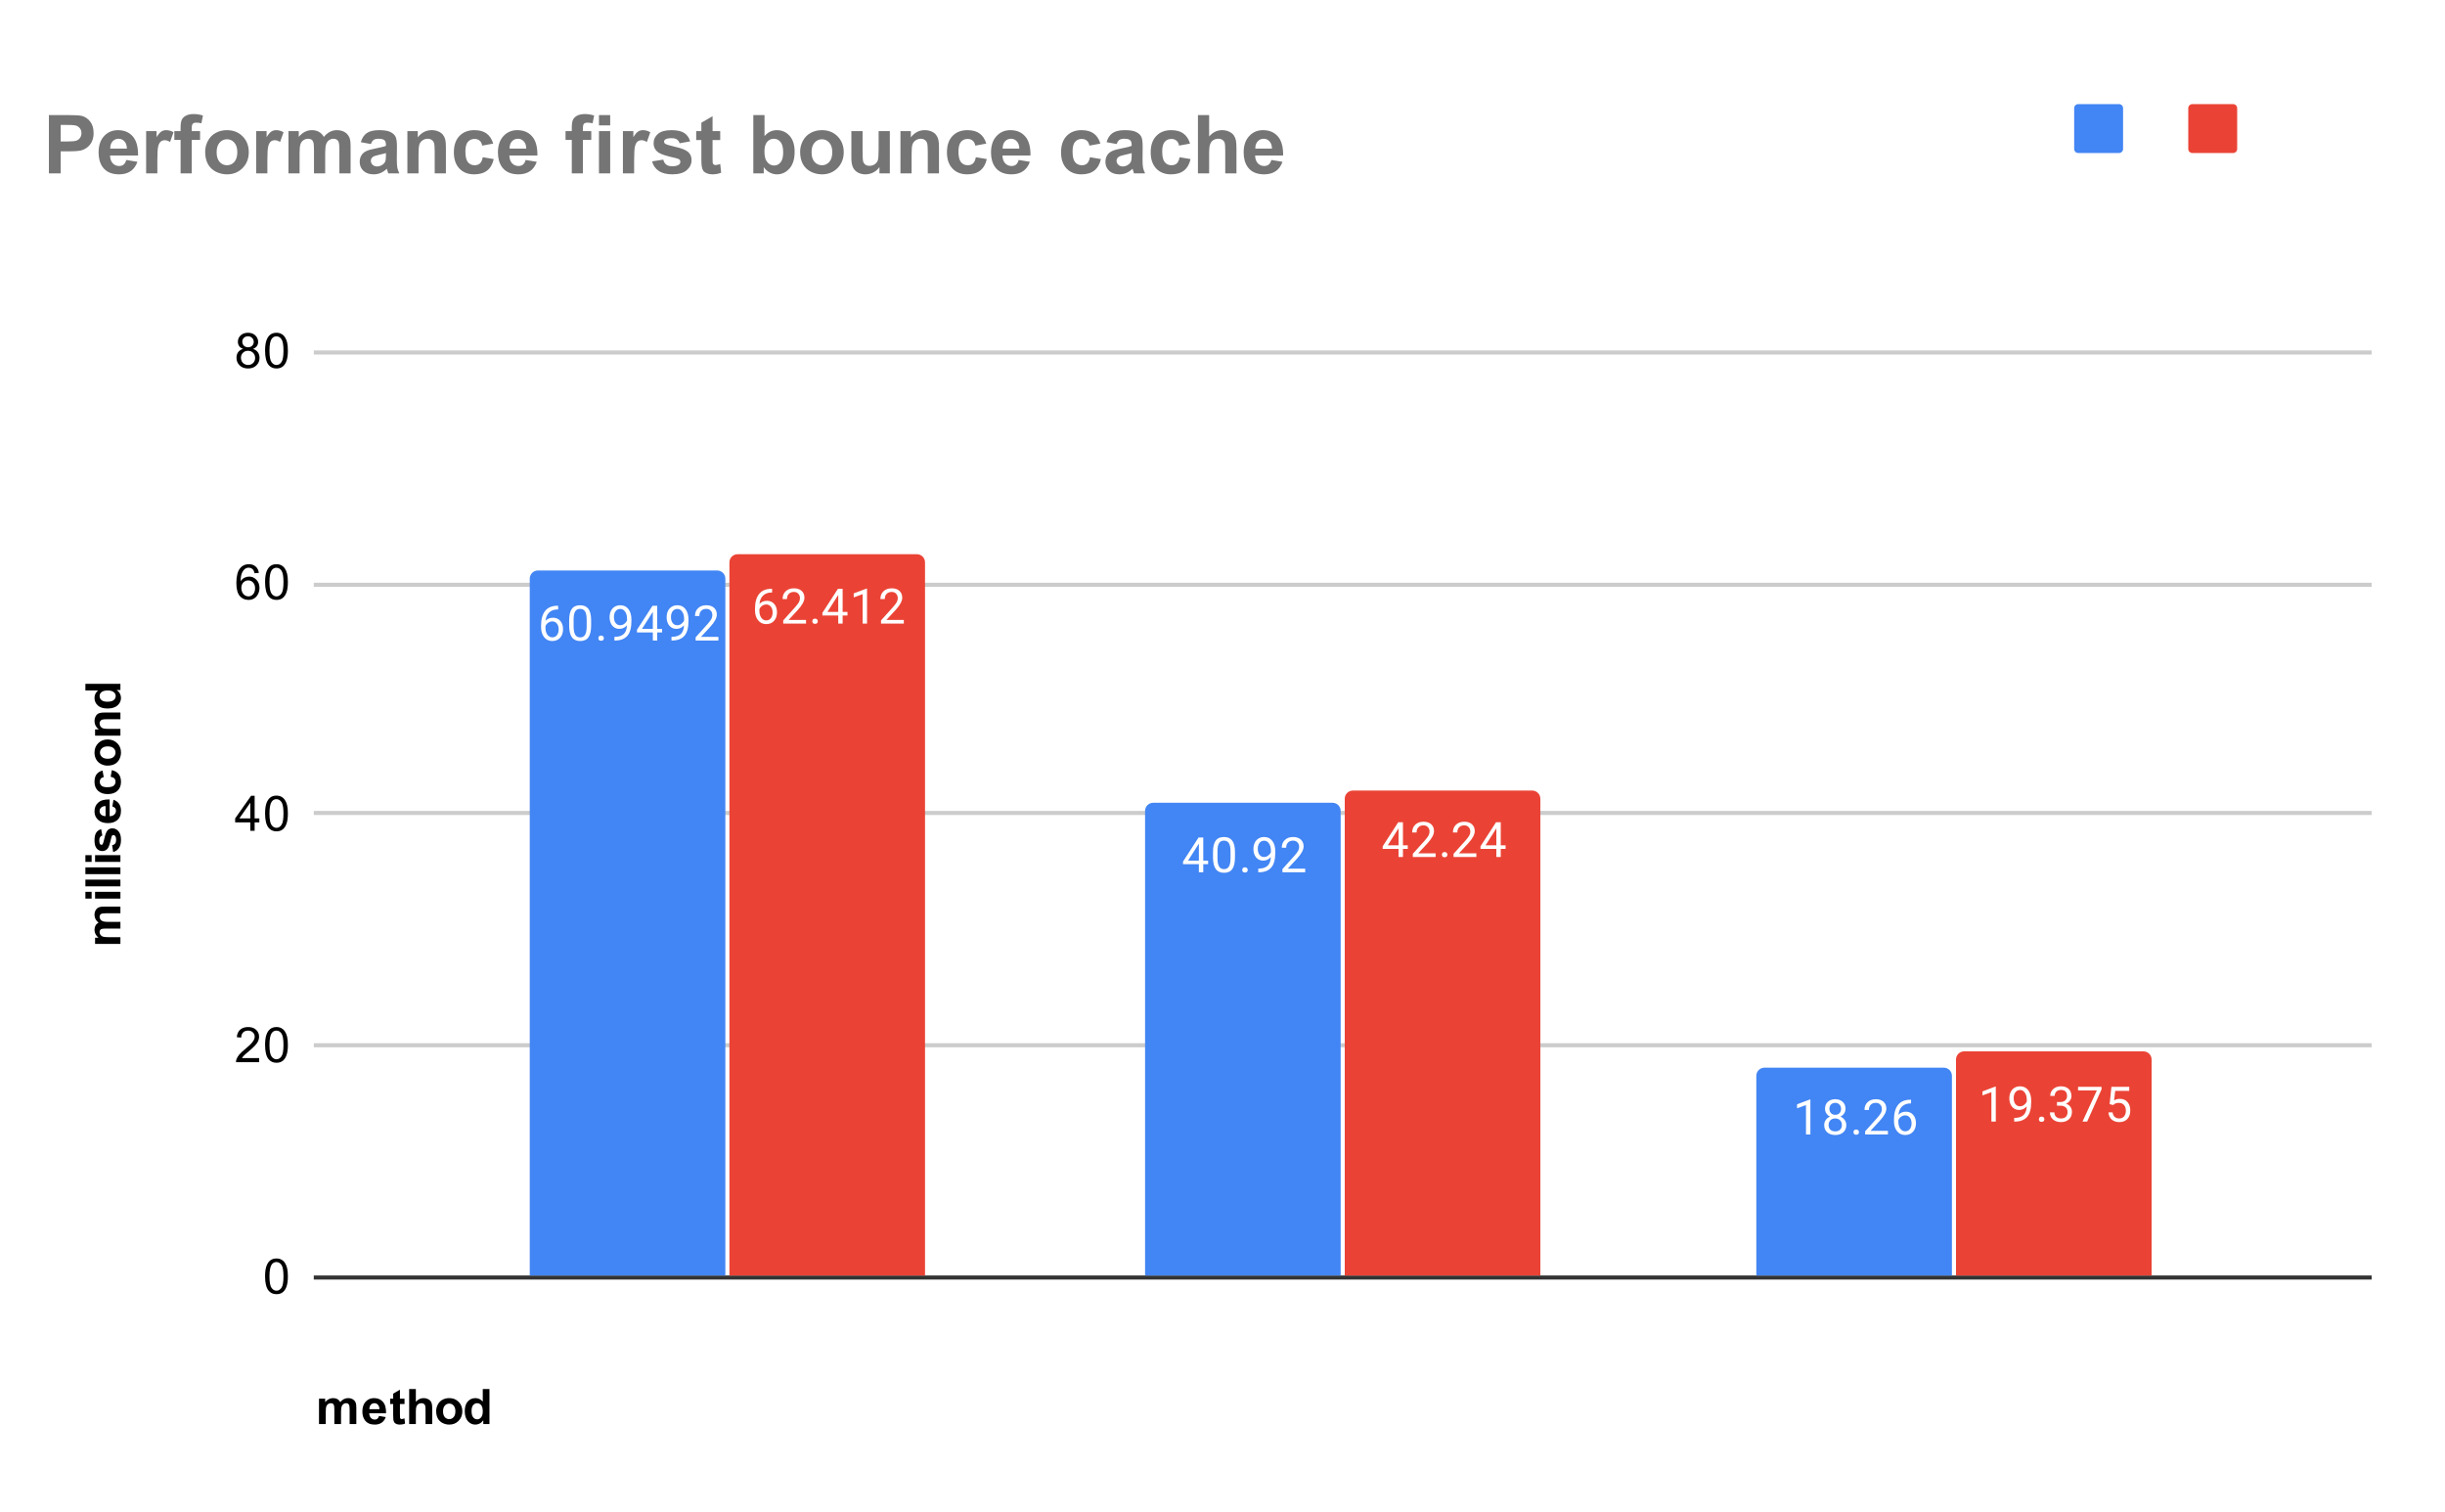 <svg version="1.1" viewBox="0.0 0.0 600.0 371.0" fill="none" stroke="none" stroke-linecap="square" stroke-miterlimit="10" width="600" height="371" xmlns:xlink="http://www.w3.org/1999/xlink" xmlns="http://www.w3.org/2000/svg"><path fill="#ffffff" d="M0 0L600.0 0L600.0 371.0L0 371.0L0 0Z" fill-rule="nonzero"/><path stroke="#333333" stroke-width="1.0" stroke-linecap="butt" d="M77.5 313.5L581.5 313.5" fill-rule="nonzero"/><path stroke="#cccccc" stroke-width="1.0" stroke-linecap="butt" d="M77.5 256.5L581.5 256.5" fill-rule="nonzero"/><path stroke="#cccccc" stroke-width="1.0" stroke-linecap="butt" d="M77.5 199.5L581.5 199.5" fill-rule="nonzero"/><path stroke="#cccccc" stroke-width="1.0" stroke-linecap="butt" d="M77.5 143.5L581.5 143.5" fill-rule="nonzero"/><path stroke="#cccccc" stroke-width="1.0" stroke-linecap="butt" d="M77.5 86.5L581.5 86.5" fill-rule="nonzero"/><clipPath id="id_0"><path d="M77.55 86.283L581.45 86.283L581.45 313.45L77.55 313.45L77.55 86.283Z" clip-rule="nonzero"/></clipPath><path stroke="#000000" stroke-width="2.0" stroke-linecap="butt" stroke-opacity="0.0" clip-path="url(#id_0)" d="M178.0 313.0L130.0 313.0L130.0 142.0C130.0 140.895 130.895 140.0 132.0 140.0L176.0 140.0C177.105 140.0 178.0 140.895 178.0 142.0Z" fill-rule="nonzero"/><path fill="#4285f4" clip-path="url(#id_0)" d="M178.0 313.0L130.0 313.0L130.0 142.0C130.0 140.895 130.895 140.0 132.0 140.0L176.0 140.0C177.105 140.0 178.0 140.895 178.0 142.0Z" fill-rule="nonzero"/><path stroke="#000000" stroke-width="2.0" stroke-linecap="butt" stroke-opacity="0.0" clip-path="url(#id_0)" d="M329.0 313.0L281.0 313.0L281.0 199.0C281.0 197.895 281.895 197.0 283.0 197.0L327.0 197.0C328.105 197.0 329.0 197.895 329.0 199.0Z" fill-rule="nonzero"/><path fill="#4285f4" clip-path="url(#id_0)" d="M329.0 313.0L281.0 313.0L281.0 199.0C281.0 197.895 281.895 197.0 283.0 197.0L327.0 197.0C328.105 197.0 329.0 197.895 329.0 199.0Z" fill-rule="nonzero"/><path stroke="#000000" stroke-width="2.0" stroke-linecap="butt" stroke-opacity="0.0" clip-path="url(#id_0)" d="M479.0 313.0L431.0 313.0L431.0 264.0C431.0 262.895 431.895 262.0 433.0 262.0L477.0 262.0C478.105 262.0 479.0 262.895 479.0 264.0Z" fill-rule="nonzero"/><path fill="#4285f4" clip-path="url(#id_0)" d="M479.0 313.0L431.0 313.0L431.0 264.0C431.0 262.895 431.895 262.0 433.0 262.0L477.0 262.0C478.105 262.0 479.0 262.895 479.0 264.0Z" fill-rule="nonzero"/><path stroke="#000000" stroke-width="2.0" stroke-linecap="butt" stroke-opacity="0.0" clip-path="url(#id_0)" d="M227.0 313.0L179.0 313.0L179.0 138.0C179.0 136.895 179.895 136.0 181.0 136.0L225.0 136.0C226.105 136.0 227.0 136.895 227.0 138.0Z" fill-rule="nonzero"/><path fill="#ea4335" clip-path="url(#id_0)" d="M227.0 313.0L179.0 313.0L179.0 138.0C179.0 136.895 179.895 136.0 181.0 136.0L225.0 136.0C226.105 136.0 227.0 136.895 227.0 138.0Z" fill-rule="nonzero"/><path stroke="#000000" stroke-width="2.0" stroke-linecap="butt" stroke-opacity="0.0" clip-path="url(#id_0)" d="M378.0 313.0L330.0 313.0L330.0 196.0C330.0 194.895 330.895 194.0 332.0 194.0L376.0 194.0C377.105 194.0 378.0 194.895 378.0 196.0Z" fill-rule="nonzero"/><path fill="#ea4335" clip-path="url(#id_0)" d="M378.0 313.0L330.0 313.0L330.0 196.0C330.0 194.895 330.895 194.0 332.0 194.0L376.0 194.0C377.105 194.0 378.0 194.895 378.0 196.0Z" fill-rule="nonzero"/><path stroke="#000000" stroke-width="2.0" stroke-linecap="butt" stroke-opacity="0.0" clip-path="url(#id_0)" d="M528.0 313.0L480.0 313.0L480.0 260.0C480.0 258.895 480.895 258.0 482.0 258.0L526.0 258.0C527.105 258.0 528.0 258.895 528.0 260.0Z" fill-rule="nonzero"/><path fill="#ea4335" clip-path="url(#id_0)" d="M528.0 313.0L480.0 313.0L480.0 260.0C480.0 258.895 480.895 258.0 482.0 258.0L526.0 258.0C527.105 258.0 528.0 258.895 528.0 260.0Z" fill-rule="nonzero"/><path stroke="#4285f4" stroke-width="3.0" stroke-linejoin="round" stroke-linecap="round" d="M136.969 148.648L136.969 149.555L136.766 149.555Q135.5 149.586 134.75 150.32Q134.0 151.039 133.875 152.352Q134.562 151.586 135.719 151.586Q136.828 151.586 137.5 152.367Q138.172 153.148 138.172 154.398Q138.172 155.711 137.453 156.508Q136.734 157.305 135.516 157.305Q134.297 157.305 133.531 156.367Q132.781 155.414 132.781 153.93L132.781 153.523Q132.781 151.164 133.781 149.914Q134.781 148.664 136.766 148.648L136.969 148.648ZM135.547 152.492Q134.984 152.492 134.516 152.82Q134.047 153.148 133.859 153.664L133.859 154.055Q133.859 155.117 134.328 155.758Q134.812 156.398 135.516 156.398Q136.25 156.398 136.672 155.867Q137.094 155.32 137.094 154.445Q137.094 153.57 136.672 153.039Q136.25 152.492 135.547 152.492ZM145.062 153.539Q145.062 155.445 144.406 156.383Q143.766 157.305 142.375 157.305Q141.016 157.305 140.359 156.398Q139.703 155.492 139.672 153.68L139.672 152.242Q139.672 150.352 140.312 149.445Q140.969 148.523 142.359 148.523Q143.734 148.523 144.391 149.414Q145.047 150.289 145.062 152.133L145.062 153.539ZM143.969 152.055Q143.969 150.68 143.578 150.055Q143.203 149.414 142.359 149.414Q141.531 149.414 141.141 150.055Q140.766 150.68 140.766 151.977L140.766 153.711Q140.766 155.086 141.156 155.758Q141.562 156.414 142.375 156.414Q143.172 156.414 143.562 155.789Q143.953 155.164 143.969 153.836L143.969 152.055ZM146.844 156.617Q146.844 156.336 147.0 156.148Q147.172 155.961 147.5 155.961Q147.844 155.961 148.016 156.148Q148.188 156.336 148.188 156.617Q148.188 156.883 148.016 157.07Q147.844 157.242 147.5 157.242Q147.172 157.242 147.0 157.07Q146.844 156.883 146.844 156.617ZM153.859 153.43Q153.531 153.836 153.047 154.086Q152.578 154.32 152.016 154.32Q151.281 154.32 150.734 153.961Q150.188 153.602 149.891 152.945Q149.594 152.273 149.594 151.477Q149.594 150.633 149.906 149.945Q150.234 149.258 150.828 148.898Q151.438 148.523 152.234 148.523Q153.5 148.523 154.219 149.477Q154.953 150.43 154.953 152.055L154.953 152.367Q154.953 154.867 153.969 156.008Q152.984 157.148 151.0 157.18L150.781 157.18L150.781 156.273L151.016 156.273Q152.359 156.242 153.078 155.57Q153.797 154.898 153.859 153.43ZM152.188 153.43Q152.734 153.43 153.188 153.102Q153.656 152.758 153.875 152.273L153.875 151.836Q153.875 150.773 153.406 150.102Q152.938 149.43 152.234 149.43Q151.516 149.43 151.078 149.977Q150.656 150.523 150.656 151.43Q150.656 152.305 151.062 152.867Q151.484 153.43 152.188 153.43ZM161.281 154.32L162.469 154.32L162.469 155.195L161.281 155.195L161.281 157.18L160.203 157.18L160.203 155.195L156.312 155.195L156.312 154.555L160.125 148.648L161.281 148.648L161.281 154.32ZM157.547 154.32L160.203 154.32L160.203 150.133L160.062 150.367L157.547 154.32ZM167.859 153.43Q167.531 153.836 167.047 154.086Q166.578 154.32 166.016 154.32Q165.281 154.32 164.734 153.961Q164.188 153.602 163.891 152.945Q163.594 152.273 163.594 151.477Q163.594 150.633 163.906 149.945Q164.234 149.258 164.828 148.898Q165.438 148.523 166.234 148.523Q167.5 148.523 168.219 149.477Q168.953 150.43 168.953 152.055L168.953 152.367Q168.953 154.867 167.969 156.008Q166.984 157.148 165.0 157.18L164.781 157.18L164.781 156.273L165.016 156.273Q166.359 156.242 167.078 155.57Q167.797 154.898 167.859 153.43ZM166.188 153.43Q166.734 153.43 167.188 153.102Q167.656 152.758 167.875 152.273L167.875 151.836Q167.875 150.773 167.406 150.102Q166.938 149.43 166.234 149.43Q165.516 149.43 165.078 149.977Q164.656 150.523 164.656 151.43Q164.656 152.305 165.062 152.867Q165.484 153.43 166.188 153.43ZM176.297 157.18L170.703 157.18L170.703 156.398L173.656 153.117Q174.312 152.367 174.562 151.914Q174.812 151.445 174.812 150.945Q174.812 150.273 174.406 149.852Q174.016 149.414 173.328 149.414Q172.531 149.414 172.078 149.883Q171.625 150.336 171.625 151.164L170.547 151.164Q170.547 149.977 171.297 149.258Q172.062 148.523 173.328 148.523Q174.531 148.523 175.219 149.148Q175.906 149.773 175.906 150.82Q175.906 152.07 174.297 153.82L172.016 156.289L176.297 156.289L176.297 157.18Z" fill-rule="nonzero"/><path fill="#ffffff" d="M136.969 148.648L136.969 149.555L136.766 149.555Q135.5 149.586 134.75 150.32Q134.0 151.039 133.875 152.352Q134.562 151.586 135.719 151.586Q136.828 151.586 137.5 152.367Q138.172 153.148 138.172 154.398Q138.172 155.711 137.453 156.508Q136.734 157.305 135.516 157.305Q134.297 157.305 133.531 156.367Q132.781 155.414 132.781 153.93L132.781 153.523Q132.781 151.164 133.781 149.914Q134.781 148.664 136.766 148.648L136.969 148.648ZM135.547 152.492Q134.984 152.492 134.516 152.82Q134.047 153.148 133.859 153.664L133.859 154.055Q133.859 155.117 134.328 155.758Q134.812 156.398 135.516 156.398Q136.25 156.398 136.672 155.867Q137.094 155.32 137.094 154.445Q137.094 153.57 136.672 153.039Q136.25 152.492 135.547 152.492ZM145.062 153.539Q145.062 155.445 144.406 156.383Q143.766 157.305 142.375 157.305Q141.016 157.305 140.359 156.398Q139.703 155.492 139.672 153.68L139.672 152.242Q139.672 150.352 140.312 149.445Q140.969 148.523 142.359 148.523Q143.734 148.523 144.391 149.414Q145.047 150.289 145.062 152.133L145.062 153.539ZM143.969 152.055Q143.969 150.68 143.578 150.055Q143.203 149.414 142.359 149.414Q141.531 149.414 141.141 150.055Q140.766 150.68 140.766 151.977L140.766 153.711Q140.766 155.086 141.156 155.758Q141.562 156.414 142.375 156.414Q143.172 156.414 143.562 155.789Q143.953 155.164 143.969 153.836L143.969 152.055ZM146.844 156.617Q146.844 156.336 147.0 156.148Q147.172 155.961 147.5 155.961Q147.844 155.961 148.016 156.148Q148.188 156.336 148.188 156.617Q148.188 156.883 148.016 157.07Q147.844 157.242 147.5 157.242Q147.172 157.242 147.0 157.07Q146.844 156.883 146.844 156.617ZM153.859 153.43Q153.531 153.836 153.047 154.086Q152.578 154.32 152.016 154.32Q151.281 154.32 150.734 153.961Q150.188 153.602 149.891 152.945Q149.594 152.273 149.594 151.477Q149.594 150.633 149.906 149.945Q150.234 149.258 150.828 148.898Q151.438 148.523 152.234 148.523Q153.5 148.523 154.219 149.477Q154.953 150.43 154.953 152.055L154.953 152.367Q154.953 154.867 153.969 156.008Q152.984 157.148 151.0 157.18L150.781 157.18L150.781 156.273L151.016 156.273Q152.359 156.242 153.078 155.57Q153.797 154.898 153.859 153.43ZM152.188 153.43Q152.734 153.43 153.188 153.102Q153.656 152.758 153.875 152.273L153.875 151.836Q153.875 150.773 153.406 150.102Q152.938 149.43 152.234 149.43Q151.516 149.43 151.078 149.977Q150.656 150.523 150.656 151.43Q150.656 152.305 151.062 152.867Q151.484 153.43 152.188 153.43ZM161.281 154.32L162.469 154.32L162.469 155.195L161.281 155.195L161.281 157.18L160.203 157.18L160.203 155.195L156.312 155.195L156.312 154.555L160.125 148.648L161.281 148.648L161.281 154.32ZM157.547 154.32L160.203 154.32L160.203 150.133L160.062 150.367L157.547 154.32ZM167.859 153.43Q167.531 153.836 167.047 154.086Q166.578 154.32 166.016 154.32Q165.281 154.32 164.734 153.961Q164.188 153.602 163.891 152.945Q163.594 152.273 163.594 151.477Q163.594 150.633 163.906 149.945Q164.234 149.258 164.828 148.898Q165.438 148.523 166.234 148.523Q167.5 148.523 168.219 149.477Q168.953 150.43 168.953 152.055L168.953 152.367Q168.953 154.867 167.969 156.008Q166.984 157.148 165.0 157.18L164.781 157.18L164.781 156.273L165.016 156.273Q166.359 156.242 167.078 155.57Q167.797 154.898 167.859 153.43ZM166.188 153.43Q166.734 153.43 167.188 153.102Q167.656 152.758 167.875 152.273L167.875 151.836Q167.875 150.773 167.406 150.102Q166.938 149.43 166.234 149.43Q165.516 149.43 165.078 149.977Q164.656 150.523 164.656 151.43Q164.656 152.305 165.062 152.867Q165.484 153.43 166.188 153.43ZM176.297 157.18L170.703 157.18L170.703 156.398L173.656 153.117Q174.312 152.367 174.562 151.914Q174.812 151.445 174.812 150.945Q174.812 150.273 174.406 149.852Q174.016 149.414 173.328 149.414Q172.531 149.414 172.078 149.883Q171.625 150.336 171.625 151.164L170.547 151.164Q170.547 149.977 171.297 149.258Q172.062 148.523 173.328 148.523Q174.531 148.523 175.219 149.148Q175.906 149.773 175.906 150.82Q175.906 152.07 174.297 153.82L172.016 156.289L176.297 156.289L176.297 157.18Z" fill-rule="nonzero"/><path stroke="#4285f4" stroke-width="3.0" stroke-linejoin="round" stroke-linecap="round" d="M295.281 211.195L296.469 211.195L296.469 212.07L295.281 212.07L295.281 214.054L294.203 214.054L294.203 212.07L290.312 212.07L290.312 211.429L294.125 205.523L295.281 205.523L295.281 211.195ZM291.547 211.195L294.203 211.195L294.203 207.007L294.062 207.242L291.547 211.195ZM303.062 210.414Q303.062 212.32 302.406 213.257Q301.766 214.179 300.375 214.179Q299.016 214.179 298.359 213.273Q297.703 212.367 297.672 210.554L297.672 209.117Q297.672 207.226 298.312 206.32Q298.969 205.398 300.359 205.398Q301.734 205.398 302.391 206.289Q303.047 207.164 303.062 209.007L303.062 210.414ZM301.969 208.929Q301.969 207.554 301.578 206.929Q301.203 206.289 300.359 206.289Q299.531 206.289 299.141 206.929Q298.766 207.554 298.766 208.851L298.766 210.585Q298.766 211.96 299.156 212.632Q299.562 213.289 300.375 213.289Q301.172 213.289 301.562 212.664Q301.953 212.039 301.969 210.71L301.969 208.929ZM304.844 213.492Q304.844 213.21 305.0 213.023Q305.172 212.835 305.5 212.835Q305.844 212.835 306.016 213.023Q306.188 213.21 306.188 213.492Q306.188 213.757 306.016 213.945Q305.844 214.117 305.5 214.117Q305.172 214.117 305.0 213.945Q304.844 213.757 304.844 213.492ZM311.859 210.304Q311.531 210.71 311.047 210.96Q310.578 211.195 310.016 211.195Q309.281 211.195 308.734 210.835Q308.188 210.476 307.891 209.82Q307.594 209.148 307.594 208.351Q307.594 207.507 307.906 206.82Q308.234 206.132 308.828 205.773Q309.438 205.398 310.234 205.398Q311.5 205.398 312.219 206.351Q312.953 207.304 312.953 208.929L312.953 209.242Q312.953 211.742 311.969 212.882Q310.984 214.023 309.0 214.054L308.781 214.054L308.781 213.148L309.016 213.148Q310.359 213.117 311.078 212.445Q311.797 211.773 311.859 210.304ZM310.188 210.304Q310.734 210.304 311.188 209.976Q311.656 209.632 311.875 209.148L311.875 208.71Q311.875 207.648 311.406 206.976Q310.938 206.304 310.234 206.304Q309.516 206.304 309.078 206.851Q308.656 207.398 308.656 208.304Q308.656 209.179 309.062 209.742Q309.484 210.304 310.188 210.304ZM320.297 214.054L314.703 214.054L314.703 213.273L317.656 209.992Q318.312 209.242 318.562 208.789Q318.812 208.32 318.812 207.82Q318.812 207.148 318.406 206.726Q318.016 206.289 317.328 206.289Q316.531 206.289 316.078 206.757Q315.625 207.21 315.625 208.039L314.547 208.039Q314.547 206.851 315.297 206.132Q316.062 205.398 317.328 205.398Q318.531 205.398 319.219 206.023Q319.906 206.648 319.906 207.695Q319.906 208.945 318.297 210.695L316.016 213.164L320.297 213.164L320.297 214.054Z" fill-rule="nonzero"/><path fill="#ffffff" d="M295.281 211.195L296.469 211.195L296.469 212.07L295.281 212.07L295.281 214.054L294.203 214.054L294.203 212.07L290.312 212.07L290.312 211.429L294.125 205.523L295.281 205.523L295.281 211.195ZM291.547 211.195L294.203 211.195L294.203 207.007L294.062 207.242L291.547 211.195ZM303.062 210.414Q303.062 212.32 302.406 213.257Q301.766 214.179 300.375 214.179Q299.016 214.179 298.359 213.273Q297.703 212.367 297.672 210.554L297.672 209.117Q297.672 207.226 298.312 206.32Q298.969 205.398 300.359 205.398Q301.734 205.398 302.391 206.289Q303.047 207.164 303.062 209.007L303.062 210.414ZM301.969 208.929Q301.969 207.554 301.578 206.929Q301.203 206.289 300.359 206.289Q299.531 206.289 299.141 206.929Q298.766 207.554 298.766 208.851L298.766 210.585Q298.766 211.96 299.156 212.632Q299.562 213.289 300.375 213.289Q301.172 213.289 301.562 212.664Q301.953 212.039 301.969 210.71L301.969 208.929ZM304.844 213.492Q304.844 213.21 305.0 213.023Q305.172 212.835 305.5 212.835Q305.844 212.835 306.016 213.023Q306.188 213.21 306.188 213.492Q306.188 213.757 306.016 213.945Q305.844 214.117 305.5 214.117Q305.172 214.117 305.0 213.945Q304.844 213.757 304.844 213.492ZM311.859 210.304Q311.531 210.71 311.047 210.96Q310.578 211.195 310.016 211.195Q309.281 211.195 308.734 210.835Q308.188 210.476 307.891 209.82Q307.594 209.148 307.594 208.351Q307.594 207.507 307.906 206.82Q308.234 206.132 308.828 205.773Q309.438 205.398 310.234 205.398Q311.5 205.398 312.219 206.351Q312.953 207.304 312.953 208.929L312.953 209.242Q312.953 211.742 311.969 212.882Q310.984 214.023 309.0 214.054L308.781 214.054L308.781 213.148L309.016 213.148Q310.359 213.117 311.078 212.445Q311.797 211.773 311.859 210.304ZM310.188 210.304Q310.734 210.304 311.188 209.976Q311.656 209.632 311.875 209.148L311.875 208.71Q311.875 207.648 311.406 206.976Q310.938 206.304 310.234 206.304Q309.516 206.304 309.078 206.851Q308.656 207.398 308.656 208.304Q308.656 209.179 309.062 209.742Q309.484 210.304 310.188 210.304ZM320.297 214.054L314.703 214.054L314.703 213.273L317.656 209.992Q318.312 209.242 318.562 208.789Q318.812 208.32 318.812 207.82Q318.812 207.148 318.406 206.726Q318.016 206.289 317.328 206.289Q316.531 206.289 316.078 206.757Q315.625 207.21 315.625 208.039L314.547 208.039Q314.547 206.851 315.297 206.132Q316.062 205.398 317.328 205.398Q318.531 205.398 319.219 206.023Q319.906 206.648 319.906 207.695Q319.906 208.945 318.297 210.695L316.016 213.164L320.297 213.164L320.297 214.054Z" fill-rule="nonzero"/><path stroke="#4285f4" stroke-width="3.0" stroke-linejoin="round" stroke-linecap="round" d="M444.266 278.399L443.188 278.399L443.188 271.18L441.0 271.977L441.0 270.993L444.109 269.821L444.266 269.821L444.266 278.399ZM452.891 272.087Q452.891 272.727 452.547 273.227Q452.203 273.727 451.641 274.009Q452.297 274.29 452.688 274.852Q453.078 275.399 453.078 276.102Q453.078 277.196 452.328 277.868Q451.594 278.524 450.375 278.524Q449.141 278.524 448.391 277.868Q447.656 277.196 447.656 276.102Q447.656 275.399 448.031 274.852Q448.406 274.29 449.078 274.009Q448.516 273.727 448.188 273.227Q447.859 272.727 447.859 272.087Q447.859 271.009 448.547 270.384Q449.234 269.743 450.375 269.743Q451.5 269.743 452.188 270.384Q452.891 271.009 452.891 272.087ZM452.0 276.071Q452.0 275.352 451.547 274.915Q451.094 274.462 450.359 274.462Q449.625 274.462 449.172 274.915Q448.734 275.352 448.734 276.087Q448.734 276.805 449.172 277.227Q449.609 277.634 450.375 277.634Q451.125 277.634 451.562 277.212Q452.0 276.79 452.0 276.071ZM450.375 270.634Q449.734 270.634 449.328 271.04Q448.938 271.43 448.938 272.118Q448.938 272.759 449.328 273.165Q449.719 273.571 450.359 273.571Q451.016 273.571 451.406 273.165Q451.797 272.759 451.797 272.118Q451.797 271.462 451.391 271.055Q450.984 270.634 450.375 270.634ZM454.844 277.837Q454.844 277.555 455.0 277.368Q455.172 277.18 455.5 277.18Q455.844 277.18 456.016 277.368Q456.188 277.555 456.188 277.837Q456.188 278.102 456.016 278.29Q455.844 278.462 455.5 278.462Q455.172 278.462 455.0 278.29Q454.844 278.102 454.844 277.837ZM463.297 278.399L457.703 278.399L457.703 277.618L460.656 274.337Q461.312 273.587 461.562 273.134Q461.812 272.665 461.812 272.165Q461.812 271.493 461.406 271.071Q461.016 270.634 460.328 270.634Q459.531 270.634 459.078 271.102Q458.625 271.555 458.625 272.384L457.547 272.384Q457.547 271.196 458.297 270.477Q459.062 269.743 460.328 269.743Q461.531 269.743 462.219 270.368Q462.906 270.993 462.906 272.04Q462.906 273.29 461.297 275.04L459.016 277.509L463.297 277.509L463.297 278.399ZM468.969 269.868L468.969 270.774L468.766 270.774Q467.5 270.805 466.75 271.54Q466.0 272.259 465.875 273.571Q466.562 272.805 467.719 272.805Q468.828 272.805 469.5 273.587Q470.172 274.368 470.172 275.618Q470.172 276.93 469.453 277.727Q468.734 278.524 467.516 278.524Q466.297 278.524 465.531 277.587Q464.781 276.634 464.781 275.149L464.781 274.743Q464.781 272.384 465.781 271.134Q466.781 269.884 468.766 269.868L468.969 269.868ZM467.547 273.712Q466.984 273.712 466.516 274.04Q466.047 274.368 465.859 274.884L465.859 275.274Q465.859 276.337 466.328 276.977Q466.812 277.618 467.516 277.618Q468.25 277.618 468.672 277.087Q469.094 276.54 469.094 275.665Q469.094 274.79 468.672 274.259Q468.25 273.712 467.547 273.712Z" fill-rule="nonzero"/><path fill="#ffffff" d="M444.266 278.399L443.188 278.399L443.188 271.18L441.0 271.977L441.0 270.993L444.109 269.821L444.266 269.821L444.266 278.399ZM452.891 272.087Q452.891 272.727 452.547 273.227Q452.203 273.727 451.641 274.009Q452.297 274.29 452.688 274.852Q453.078 275.399 453.078 276.102Q453.078 277.196 452.328 277.868Q451.594 278.524 450.375 278.524Q449.141 278.524 448.391 277.868Q447.656 277.196 447.656 276.102Q447.656 275.399 448.031 274.852Q448.406 274.29 449.078 274.009Q448.516 273.727 448.188 273.227Q447.859 272.727 447.859 272.087Q447.859 271.009 448.547 270.384Q449.234 269.743 450.375 269.743Q451.5 269.743 452.188 270.384Q452.891 271.009 452.891 272.087ZM452.0 276.071Q452.0 275.352 451.547 274.915Q451.094 274.462 450.359 274.462Q449.625 274.462 449.172 274.915Q448.734 275.352 448.734 276.087Q448.734 276.805 449.172 277.227Q449.609 277.634 450.375 277.634Q451.125 277.634 451.562 277.212Q452.0 276.79 452.0 276.071ZM450.375 270.634Q449.734 270.634 449.328 271.04Q448.938 271.43 448.938 272.118Q448.938 272.759 449.328 273.165Q449.719 273.571 450.359 273.571Q451.016 273.571 451.406 273.165Q451.797 272.759 451.797 272.118Q451.797 271.462 451.391 271.055Q450.984 270.634 450.375 270.634ZM454.844 277.837Q454.844 277.555 455.0 277.368Q455.172 277.18 455.5 277.18Q455.844 277.18 456.016 277.368Q456.188 277.555 456.188 277.837Q456.188 278.102 456.016 278.29Q455.844 278.462 455.5 278.462Q455.172 278.462 455.0 278.29Q454.844 278.102 454.844 277.837ZM463.297 278.399L457.703 278.399L457.703 277.618L460.656 274.337Q461.312 273.587 461.562 273.134Q461.812 272.665 461.812 272.165Q461.812 271.493 461.406 271.071Q461.016 270.634 460.328 270.634Q459.531 270.634 459.078 271.102Q458.625 271.555 458.625 272.384L457.547 272.384Q457.547 271.196 458.297 270.477Q459.062 269.743 460.328 269.743Q461.531 269.743 462.219 270.368Q462.906 270.993 462.906 272.04Q462.906 273.29 461.297 275.04L459.016 277.509L463.297 277.509L463.297 278.399ZM468.969 269.868L468.969 270.774L468.766 270.774Q467.5 270.805 466.75 271.54Q466.0 272.259 465.875 273.571Q466.562 272.805 467.719 272.805Q468.828 272.805 469.5 273.587Q470.172 274.368 470.172 275.618Q470.172 276.93 469.453 277.727Q468.734 278.524 467.516 278.524Q466.297 278.524 465.531 277.587Q464.781 276.634 464.781 275.149L464.781 274.743Q464.781 272.384 465.781 271.134Q466.781 269.884 468.766 269.868L468.969 269.868ZM467.547 273.712Q466.984 273.712 466.516 274.04Q466.047 274.368 465.859 274.884L465.859 275.274Q465.859 276.337 466.328 276.977Q466.812 277.618 467.516 277.618Q468.25 277.618 468.672 277.087Q469.094 276.54 469.094 275.665Q469.094 274.79 468.672 274.259Q468.25 273.712 467.547 273.712Z" fill-rule="nonzero"/><path stroke="#ea4335" stroke-width="3.0" stroke-linejoin="round" stroke-linecap="round" d="M189.469 144.495L189.469 145.401L189.266 145.401Q188.0 145.432 187.25 146.167Q186.5 146.885 186.375 148.198Q187.062 147.432 188.219 147.432Q189.328 147.432 190.0 148.213Q190.672 148.995 190.672 150.245Q190.672 151.557 189.953 152.354Q189.234 153.151 188.016 153.151Q186.797 153.151 186.031 152.213Q185.281 151.26 185.281 149.776L185.281 149.37Q185.281 147.01 186.281 145.76Q187.281 144.51 189.266 144.495L189.469 144.495ZM188.047 148.338Q187.484 148.338 187.016 148.667Q186.547 148.995 186.359 149.51L186.359 149.901Q186.359 150.963 186.828 151.604Q187.312 152.245 188.016 152.245Q188.75 152.245 189.172 151.713Q189.594 151.167 189.594 150.292Q189.594 149.417 189.172 148.885Q188.75 148.338 188.047 148.338ZM197.797 153.026L192.203 153.026L192.203 152.245L195.156 148.963Q195.812 148.213 196.062 147.76Q196.312 147.292 196.312 146.792Q196.312 146.12 195.906 145.698Q195.516 145.26 194.828 145.26Q194.031 145.26 193.578 145.729Q193.125 146.182 193.125 147.01L192.047 147.01Q192.047 145.823 192.797 145.104Q193.562 144.37 194.828 144.37Q196.031 144.37 196.719 144.995Q197.406 145.62 197.406 146.667Q197.406 147.917 195.797 149.667L193.516 152.135L197.797 152.135L197.797 153.026ZM199.344 152.463Q199.344 152.182 199.5 151.995Q199.672 151.807 200.0 151.807Q200.344 151.807 200.516 151.995Q200.688 152.182 200.688 152.463Q200.688 152.729 200.516 152.917Q200.344 153.088 200.0 153.088Q199.672 153.088 199.5 152.917Q199.344 152.729 199.344 152.463ZM206.781 150.167L207.969 150.167L207.969 151.042L206.781 151.042L206.781 153.026L205.703 153.026L205.703 151.042L201.812 151.042L201.812 150.401L205.625 144.495L206.781 144.495L206.781 150.167ZM203.047 150.167L205.703 150.167L205.703 145.979L205.562 146.213L203.047 150.167ZM212.766 153.026L211.688 153.026L211.688 145.807L209.5 146.604L209.5 145.62L212.609 144.448L212.766 144.448L212.766 153.026ZM221.797 153.026L216.203 153.026L216.203 152.245L219.156 148.963Q219.812 148.213 220.062 147.76Q220.312 147.292 220.312 146.792Q220.312 146.12 219.906 145.698Q219.516 145.26 218.828 145.26Q218.031 145.26 217.578 145.729Q217.125 146.182 217.125 147.01L216.047 147.01Q216.047 145.823 216.797 145.104Q217.562 144.37 218.828 144.37Q220.031 144.37 220.719 144.995Q221.406 145.62 221.406 146.667Q221.406 147.917 219.797 149.667L217.516 152.135L221.797 152.135L221.797 153.026Z" fill-rule="nonzero"/><path fill="#ffffff" d="M189.469 144.495L189.469 145.401L189.266 145.401Q188.0 145.432 187.25 146.167Q186.5 146.885 186.375 148.198Q187.062 147.432 188.219 147.432Q189.328 147.432 190.0 148.213Q190.672 148.995 190.672 150.245Q190.672 151.557 189.953 152.354Q189.234 153.151 188.016 153.151Q186.797 153.151 186.031 152.213Q185.281 151.26 185.281 149.776L185.281 149.37Q185.281 147.01 186.281 145.76Q187.281 144.51 189.266 144.495L189.469 144.495ZM188.047 148.338Q187.484 148.338 187.016 148.667Q186.547 148.995 186.359 149.51L186.359 149.901Q186.359 150.963 186.828 151.604Q187.312 152.245 188.016 152.245Q188.75 152.245 189.172 151.713Q189.594 151.167 189.594 150.292Q189.594 149.417 189.172 148.885Q188.75 148.338 188.047 148.338ZM197.797 153.026L192.203 153.026L192.203 152.245L195.156 148.963Q195.812 148.213 196.062 147.76Q196.312 147.292 196.312 146.792Q196.312 146.12 195.906 145.698Q195.516 145.26 194.828 145.26Q194.031 145.26 193.578 145.729Q193.125 146.182 193.125 147.01L192.047 147.01Q192.047 145.823 192.797 145.104Q193.562 144.37 194.828 144.37Q196.031 144.37 196.719 144.995Q197.406 145.62 197.406 146.667Q197.406 147.917 195.797 149.667L193.516 152.135L197.797 152.135L197.797 153.026ZM199.344 152.463Q199.344 152.182 199.5 151.995Q199.672 151.807 200.0 151.807Q200.344 151.807 200.516 151.995Q200.688 152.182 200.688 152.463Q200.688 152.729 200.516 152.917Q200.344 153.088 200.0 153.088Q199.672 153.088 199.5 152.917Q199.344 152.729 199.344 152.463ZM206.781 150.167L207.969 150.167L207.969 151.042L206.781 151.042L206.781 153.026L205.703 153.026L205.703 151.042L201.812 151.042L201.812 150.401L205.625 144.495L206.781 144.495L206.781 150.167ZM203.047 150.167L205.703 150.167L205.703 145.979L205.562 146.213L203.047 150.167ZM212.766 153.026L211.688 153.026L211.688 145.807L209.5 146.604L209.5 145.62L212.609 144.448L212.766 144.448L212.766 153.026ZM221.797 153.026L216.203 153.026L216.203 152.245L219.156 148.963Q219.812 148.213 220.062 147.76Q220.312 147.292 220.312 146.792Q220.312 146.12 219.906 145.698Q219.516 145.26 218.828 145.26Q218.031 145.26 217.578 145.729Q217.125 146.182 217.125 147.01L216.047 147.01Q216.047 145.823 216.797 145.104Q217.562 144.37 218.828 144.37Q220.031 144.37 220.719 144.995Q221.406 145.62 221.406 146.667Q221.406 147.917 219.797 149.667L217.516 152.135L221.797 152.135L221.797 153.026Z" fill-rule="nonzero"/><path stroke="#ea4335" stroke-width="3.0" stroke-linejoin="round" stroke-linecap="round" d="M344.281 207.447L345.469 207.447L345.469 208.322L344.281 208.322L344.281 210.306L343.203 210.306L343.203 208.322L339.312 208.322L339.312 207.681L343.125 201.775L344.281 201.775L344.281 207.447ZM340.547 207.447L343.203 207.447L343.203 203.259L343.062 203.494L340.547 207.447ZM352.297 210.306L346.703 210.306L346.703 209.525L349.656 206.244Q350.312 205.494 350.562 205.04Q350.812 204.572 350.812 204.072Q350.812 203.4 350.406 202.978Q350.016 202.54 349.328 202.54Q348.531 202.54 348.078 203.009Q347.625 203.462 347.625 204.29L346.547 204.29Q346.547 203.103 347.297 202.384Q348.062 201.65 349.328 201.65Q350.531 201.65 351.219 202.275Q351.906 202.9 351.906 203.947Q351.906 205.197 350.297 206.947L348.016 209.415L352.297 209.415L352.297 210.306ZM353.844 209.744Q353.844 209.462 354.0 209.275Q354.172 209.087 354.5 209.087Q354.844 209.087 355.016 209.275Q355.188 209.462 355.188 209.744Q355.188 210.009 355.016 210.197Q354.844 210.369 354.5 210.369Q354.172 210.369 354.0 210.197Q353.844 210.009 353.844 209.744ZM362.297 210.306L356.703 210.306L356.703 209.525L359.656 206.244Q360.312 205.494 360.562 205.04Q360.812 204.572 360.812 204.072Q360.812 203.4 360.406 202.978Q360.016 202.54 359.328 202.54Q358.531 202.54 358.078 203.009Q357.625 203.462 357.625 204.29L356.547 204.29Q356.547 203.103 357.297 202.384Q358.062 201.65 359.328 201.65Q360.531 201.65 361.219 202.275Q361.906 202.9 361.906 203.947Q361.906 205.197 360.297 206.947L358.016 209.415L362.297 209.415L362.297 210.306ZM368.281 207.447L369.469 207.447L369.469 208.322L368.281 208.322L368.281 210.306L367.203 210.306L367.203 208.322L363.312 208.322L363.312 207.681L367.125 201.775L368.281 201.775L368.281 207.447ZM364.547 207.447L367.203 207.447L367.203 203.259L367.062 203.494L364.547 207.447Z" fill-rule="nonzero"/><path fill="#ffffff" d="M344.281 207.447L345.469 207.447L345.469 208.322L344.281 208.322L344.281 210.306L343.203 210.306L343.203 208.322L339.312 208.322L339.312 207.681L343.125 201.775L344.281 201.775L344.281 207.447ZM340.547 207.447L343.203 207.447L343.203 203.259L343.062 203.494L340.547 207.447ZM352.297 210.306L346.703 210.306L346.703 209.525L349.656 206.244Q350.312 205.494 350.562 205.04Q350.812 204.572 350.812 204.072Q350.812 203.4 350.406 202.978Q350.016 202.54 349.328 202.54Q348.531 202.54 348.078 203.009Q347.625 203.462 347.625 204.29L346.547 204.29Q346.547 203.103 347.297 202.384Q348.062 201.65 349.328 201.65Q350.531 201.65 351.219 202.275Q351.906 202.9 351.906 203.947Q351.906 205.197 350.297 206.947L348.016 209.415L352.297 209.415L352.297 210.306ZM353.844 209.744Q353.844 209.462 354.0 209.275Q354.172 209.087 354.5 209.087Q354.844 209.087 355.016 209.275Q355.188 209.462 355.188 209.744Q355.188 210.009 355.016 210.197Q354.844 210.369 354.5 210.369Q354.172 210.369 354.0 210.197Q353.844 210.009 353.844 209.744ZM362.297 210.306L356.703 210.306L356.703 209.525L359.656 206.244Q360.312 205.494 360.562 205.04Q360.812 204.572 360.812 204.072Q360.812 203.4 360.406 202.978Q360.016 202.54 359.328 202.54Q358.531 202.54 358.078 203.009Q357.625 203.462 357.625 204.29L356.547 204.29Q356.547 203.103 357.297 202.384Q358.062 201.65 359.328 201.65Q360.531 201.65 361.219 202.275Q361.906 202.9 361.906 203.947Q361.906 205.197 360.297 206.947L358.016 209.415L362.297 209.415L362.297 210.306ZM368.281 207.447L369.469 207.447L369.469 208.322L368.281 208.322L368.281 210.306L367.203 210.306L367.203 208.322L363.312 208.322L363.312 207.681L367.125 201.775L368.281 201.775L368.281 207.447ZM364.547 207.447L367.203 207.447L367.203 203.259L367.062 203.494L364.547 207.447Z" fill-rule="nonzero"/><path stroke="#ea4335" stroke-width="3.0" stroke-linejoin="round" stroke-linecap="round" d="M489.766 275.233L488.688 275.233L488.688 268.014L486.5 268.811L486.5 267.827L489.609 266.655L489.766 266.655L489.766 275.233ZM497.359 271.483Q497.031 271.889 496.547 272.139Q496.078 272.374 495.516 272.374Q494.781 272.374 494.234 272.014Q493.688 271.655 493.391 270.999Q493.094 270.327 493.094 269.53Q493.094 268.686 493.406 267.999Q493.734 267.311 494.328 266.952Q494.938 266.577 495.734 266.577Q497.0 266.577 497.719 267.53Q498.453 268.483 498.453 270.108L498.453 270.421Q498.453 272.921 497.469 274.061Q496.484 275.202 494.5 275.233L494.281 275.233L494.281 274.327L494.516 274.327Q495.859 274.296 496.578 273.624Q497.297 272.952 497.359 271.483ZM495.688 271.483Q496.234 271.483 496.688 271.155Q497.156 270.811 497.375 270.327L497.375 269.889Q497.375 268.827 496.906 268.155Q496.438 267.483 495.734 267.483Q495.016 267.483 494.578 268.03Q494.156 268.577 494.156 269.483Q494.156 270.358 494.562 270.921Q494.984 271.483 495.688 271.483ZM500.344 274.671Q500.344 274.389 500.5 274.202Q500.672 274.014 501.0 274.014Q501.344 274.014 501.516 274.202Q501.688 274.389 501.688 274.671Q501.688 274.936 501.516 275.124Q501.344 275.296 501.0 275.296Q500.672 275.296 500.5 275.124Q500.344 274.936 500.344 274.671ZM504.781 270.436L505.594 270.436Q506.375 270.421 506.812 270.03Q507.25 269.639 507.25 268.967Q507.25 267.467 505.75 267.467Q505.047 267.467 504.625 267.874Q504.219 268.28 504.219 268.936L503.125 268.936Q503.125 267.921 503.859 267.249Q504.609 266.577 505.75 266.577Q506.953 266.577 507.641 267.217Q508.328 267.858 508.328 268.999Q508.328 269.561 507.969 270.077Q507.609 270.592 506.984 270.858Q507.688 271.077 508.062 271.592Q508.453 272.108 508.453 272.858Q508.453 273.999 507.703 274.686Q506.953 275.358 505.75 275.358Q504.562 275.358 503.797 274.702Q503.047 274.046 503.047 272.983L504.141 272.983Q504.141 273.655 504.578 274.061Q505.016 274.467 505.766 274.467Q506.547 274.467 506.953 274.061Q507.375 273.639 507.375 272.874Q507.375 272.139 506.922 271.749Q506.469 271.342 505.594 271.327L504.781 271.327L504.781 270.436ZM515.719 267.311L512.188 275.233L511.047 275.233L514.562 267.592L509.953 267.592L509.953 266.702L515.719 266.702L515.719 267.311ZM517.703 270.952L518.141 266.702L522.516 266.702L522.516 267.702L519.062 267.702L518.797 270.03Q519.438 269.655 520.234 269.655Q521.391 269.655 522.078 270.436Q522.766 271.202 522.766 272.514Q522.766 273.827 522.047 274.592Q521.344 275.358 520.062 275.358Q518.938 275.358 518.219 274.733Q517.5 274.092 517.406 272.983L518.422 272.983Q518.531 273.717 518.953 274.092Q519.375 274.467 520.062 274.467Q520.812 274.467 521.25 273.952Q521.688 273.436 521.688 272.53Q521.688 271.671 521.219 271.155Q520.75 270.639 519.969 270.639Q519.266 270.639 518.859 270.936L518.578 271.171L517.703 270.952Z" fill-rule="nonzero"/><path fill="#ffffff" d="M489.766 275.233L488.688 275.233L488.688 268.014L486.5 268.811L486.5 267.827L489.609 266.655L489.766 266.655L489.766 275.233ZM497.359 271.483Q497.031 271.889 496.547 272.139Q496.078 272.374 495.516 272.374Q494.781 272.374 494.234 272.014Q493.688 271.655 493.391 270.999Q493.094 270.327 493.094 269.53Q493.094 268.686 493.406 267.999Q493.734 267.311 494.328 266.952Q494.938 266.577 495.734 266.577Q497.0 266.577 497.719 267.53Q498.453 268.483 498.453 270.108L498.453 270.421Q498.453 272.921 497.469 274.061Q496.484 275.202 494.5 275.233L494.281 275.233L494.281 274.327L494.516 274.327Q495.859 274.296 496.578 273.624Q497.297 272.952 497.359 271.483ZM495.688 271.483Q496.234 271.483 496.688 271.155Q497.156 270.811 497.375 270.327L497.375 269.889Q497.375 268.827 496.906 268.155Q496.438 267.483 495.734 267.483Q495.016 267.483 494.578 268.03Q494.156 268.577 494.156 269.483Q494.156 270.358 494.562 270.921Q494.984 271.483 495.688 271.483ZM500.344 274.671Q500.344 274.389 500.5 274.202Q500.672 274.014 501.0 274.014Q501.344 274.014 501.516 274.202Q501.688 274.389 501.688 274.671Q501.688 274.936 501.516 275.124Q501.344 275.296 501.0 275.296Q500.672 275.296 500.5 275.124Q500.344 274.936 500.344 274.671ZM504.781 270.436L505.594 270.436Q506.375 270.421 506.812 270.03Q507.25 269.639 507.25 268.967Q507.25 267.467 505.75 267.467Q505.047 267.467 504.625 267.874Q504.219 268.28 504.219 268.936L503.125 268.936Q503.125 267.921 503.859 267.249Q504.609 266.577 505.75 266.577Q506.953 266.577 507.641 267.217Q508.328 267.858 508.328 268.999Q508.328 269.561 507.969 270.077Q507.609 270.592 506.984 270.858Q507.688 271.077 508.062 271.592Q508.453 272.108 508.453 272.858Q508.453 273.999 507.703 274.686Q506.953 275.358 505.75 275.358Q504.562 275.358 503.797 274.702Q503.047 274.046 503.047 272.983L504.141 272.983Q504.141 273.655 504.578 274.061Q505.016 274.467 505.766 274.467Q506.547 274.467 506.953 274.061Q507.375 273.639 507.375 272.874Q507.375 272.139 506.922 271.749Q506.469 271.342 505.594 271.327L504.781 271.327L504.781 270.436ZM515.719 267.311L512.188 275.233L511.047 275.233L514.562 267.592L509.953 267.592L509.953 266.702L515.719 266.702L515.719 267.311ZM517.703 270.952L518.141 266.702L522.516 266.702L522.516 267.702L519.062 267.702L518.797 270.03Q519.438 269.655 520.234 269.655Q521.391 269.655 522.078 270.436Q522.766 271.202 522.766 272.514Q522.766 273.827 522.047 274.592Q521.344 275.358 520.062 275.358Q518.938 275.358 518.219 274.733Q517.5 274.092 517.406 272.983L518.422 272.983Q518.531 273.717 518.953 274.092Q519.375 274.467 520.062 274.467Q520.812 274.467 521.25 273.952Q521.688 273.436 521.688 272.53Q521.688 271.671 521.219 271.155Q520.75 270.639 519.969 270.639Q519.266 270.639 518.859 270.936L518.578 271.171L517.703 270.952Z" fill-rule="nonzero"/><path fill="#000000" d="M78.284 343.231L79.8 343.231L79.8 344.075Q80.628 343.091 81.753 343.091Q82.347 343.091 82.784 343.341Q83.222 343.575 83.503 344.075Q83.909 343.575 84.378 343.341Q84.862 343.091 85.409 343.091Q86.081 343.091 86.55 343.372Q87.034 343.637 87.269 344.184Q87.441 344.575 87.441 345.466L87.441 349.45L85.8 349.45L85.8 345.887Q85.8 344.966 85.628 344.7Q85.394 344.341 84.925 344.341Q84.581 344.341 84.269 344.559Q83.972 344.762 83.831 345.169Q83.691 345.575 83.691 346.466L83.691 349.45L82.05 349.45L82.05 346.044Q82.05 345.137 81.956 344.872Q81.878 344.606 81.691 344.481Q81.503 344.341 81.191 344.341Q80.816 344.341 80.503 344.559Q80.206 344.762 80.066 345.153Q79.941 345.528 79.941 346.419L79.941 349.45L78.284 349.45L78.284 343.231ZM93.019 347.466L94.659 347.747Q94.347 348.653 93.659 349.122Q92.972 349.591 91.956 349.591Q90.331 349.591 89.55 348.528Q88.925 347.684 88.925 346.387Q88.925 344.841 89.737 343.966Q90.55 343.091 91.784 343.091Q93.175 343.091 93.972 344.012Q94.784 344.919 94.737 346.809L90.612 346.809Q90.644 347.544 91.019 347.95Q91.394 348.356 91.972 348.356Q92.347 348.356 92.612 348.153Q92.878 347.934 93.019 347.466ZM93.112 345.809Q93.097 345.091 92.737 344.716Q92.394 344.341 91.878 344.341Q91.347 344.341 90.987 344.731Q90.644 345.137 90.644 345.809L93.112 345.809ZM99.269 343.231L99.269 344.544L98.144 344.544L98.144 347.044Q98.144 347.809 98.175 347.934Q98.206 348.059 98.316 348.153Q98.441 348.231 98.597 348.231Q98.831 348.231 99.253 348.059L99.394 349.341Q98.831 349.591 98.097 349.591Q97.659 349.591 97.3 349.45Q96.941 349.294 96.769 349.059Q96.612 348.809 96.534 348.419Q96.487 348.122 96.487 347.247L96.487 344.544L95.737 344.544L95.737 343.231L96.487 343.231L96.487 341.997L98.144 341.028L98.144 343.231L99.269 343.231ZM102.05 340.856L102.05 344.012Q102.847 343.091 103.956 343.091Q104.519 343.091 104.972 343.309Q105.441 343.512 105.675 343.841Q105.909 344.169 105.987 344.575Q106.066 344.966 106.066 345.794L106.066 349.45L104.425 349.45L104.425 346.169Q104.425 345.184 104.331 344.919Q104.237 344.653 104.003 344.497Q103.769 344.341 103.409 344.341Q103.003 344.341 102.675 344.544Q102.347 344.747 102.191 345.153Q102.05 345.544 102.05 346.325L102.05 349.45L100.409 349.45L100.409 340.856L102.05 340.856ZM107.034 346.247Q107.034 345.434 107.441 344.669Q107.847 343.887 108.581 343.497Q109.316 343.091 110.237 343.091Q111.644 343.091 112.55 344.012Q113.456 344.919 113.456 346.325Q113.456 347.731 112.534 348.669Q111.628 349.591 110.253 349.591Q109.394 349.591 108.612 349.2Q107.847 348.809 107.441 348.075Q107.034 347.325 107.034 346.247ZM108.722 346.341Q108.722 347.262 109.159 347.762Q109.597 348.247 110.237 348.247Q110.894 348.247 111.316 347.762Q111.753 347.262 111.753 346.325Q111.753 345.419 111.316 344.934Q110.894 344.434 110.237 344.434Q109.597 344.434 109.159 344.934Q108.722 345.419 108.722 346.341ZM120.112 349.45L118.597 349.45L118.597 348.528Q118.206 349.075 117.691 349.341Q117.175 349.591 116.644 349.591Q115.566 349.591 114.8 348.731Q114.05 347.856 114.05 346.309Q114.05 344.731 114.784 343.919Q115.534 343.091 116.675 343.091Q117.706 343.091 118.472 343.95L118.472 340.856L120.112 340.856L120.112 349.45ZM115.722 346.2Q115.722 347.2 116.003 347.637Q116.394 348.294 117.112 348.294Q117.675 348.294 118.066 347.809Q118.472 347.325 118.472 346.356Q118.472 345.294 118.081 344.825Q117.706 344.341 117.097 344.341Q116.519 344.341 116.112 344.809Q115.722 345.278 115.722 346.2Z" fill-rule="nonzero"/><path fill="#000000" d="M23.331 231.632L23.331 230.117L24.175 230.117Q23.191 229.289 23.191 228.164Q23.191 227.57 23.441 227.132Q23.675 226.695 24.175 226.414Q23.675 226.007 23.441 225.539Q23.191 225.054 23.191 224.507Q23.191 223.835 23.472 223.367Q23.738 222.882 24.284 222.648Q24.675 222.476 25.566 222.476L29.55 222.476L29.55 224.117L25.988 224.117Q25.066 224.117 24.8 224.289Q24.441 224.523 24.441 224.992Q24.441 225.335 24.659 225.648Q24.863 225.945 25.269 226.085Q25.675 226.226 26.566 226.226L29.55 226.226L29.55 227.867L26.144 227.867Q25.238 227.867 24.972 227.96Q24.706 228.039 24.581 228.226Q24.441 228.414 24.441 228.726Q24.441 229.101 24.659 229.414Q24.863 229.71 25.253 229.851Q25.628 229.976 26.519 229.976L29.55 229.976L29.55 231.632L23.331 231.632ZM22.488 220.507L20.956 220.507L20.956 218.851L22.488 218.851L22.488 220.507ZM29.55 220.507L23.331 220.507L23.331 218.851L29.55 218.851L29.55 220.507ZM29.55 217.507L20.956 217.507L20.956 215.851L29.55 215.851L29.55 217.507ZM29.55 214.507L20.956 214.507L20.956 212.851L29.55 212.851L29.55 214.507ZM22.488 211.507L20.956 211.507L20.956 209.851L22.488 209.851L22.488 211.507ZM29.55 211.507L23.331 211.507L23.331 209.851L29.55 209.851L29.55 211.507ZM27.769 209.085L27.519 207.429Q28.003 207.32 28.253 207.007Q28.503 206.679 28.503 206.101Q28.503 205.46 28.269 205.148Q28.097 204.929 27.831 204.929Q27.644 204.929 27.519 205.039Q27.394 205.164 27.3 205.585Q26.863 207.585 26.503 208.117Q25.988 208.851 25.097 208.851Q24.284 208.851 23.738 208.226Q23.191 207.585 23.191 206.242Q23.191 204.96 23.613 204.335Q24.019 203.71 24.831 203.476L25.113 205.039Q24.753 205.132 24.566 205.414Q24.363 205.695 24.363 206.21Q24.363 206.851 24.55 207.132Q24.675 207.32 24.878 207.32Q25.066 207.32 25.191 207.164Q25.347 206.945 25.644 205.632Q25.941 204.304 26.378 203.789Q26.816 203.273 27.597 203.273Q28.456 203.273 29.081 203.992Q29.691 204.695 29.691 206.101Q29.691 207.367 29.175 208.117Q28.659 208.851 27.769 209.085ZM27.566 197.898L27.847 196.257Q28.753 196.57 29.222 197.257Q29.691 197.945 29.691 198.96Q29.691 200.585 28.628 201.367Q27.784 201.992 26.488 201.992Q24.941 201.992 24.066 201.179Q23.191 200.367 23.191 199.132Q23.191 197.742 24.113 196.945Q25.019 196.132 26.909 196.179L26.909 200.304Q27.644 200.273 28.05 199.898Q28.456 199.523 28.456 198.945Q28.456 198.57 28.253 198.304Q28.034 198.039 27.566 197.898ZM25.909 197.804Q25.191 197.82 24.816 198.179Q24.441 198.523 24.441 199.039Q24.441 199.57 24.831 199.929Q25.238 200.273 25.909 200.273L25.909 197.804ZM25.159 189.085L25.456 190.695Q24.972 190.789 24.738 191.085Q24.488 191.367 24.488 191.82Q24.488 192.445 24.909 192.82Q25.331 193.179 26.331 193.179Q27.441 193.179 27.894 192.804Q28.347 192.429 28.347 191.804Q28.347 191.335 28.081 191.039Q27.816 190.742 27.159 190.617L27.441 188.992Q28.55 189.242 29.128 189.96Q29.691 190.679 29.691 191.882Q29.691 193.242 28.831 194.054Q27.972 194.867 26.441 194.867Q24.909 194.867 24.05 194.054Q23.191 193.242 23.191 191.851Q23.191 190.71 23.675 190.039Q24.159 189.367 25.159 189.085ZM26.347 187.882Q25.534 187.882 24.769 187.476Q23.988 187.07 23.597 186.335Q23.191 185.601 23.191 184.679Q23.191 183.273 24.113 182.367Q25.019 181.46 26.425 181.46Q27.831 181.46 28.769 182.382Q29.691 183.289 29.691 184.664Q29.691 185.523 29.3 186.304Q28.909 187.07 28.175 187.476Q27.425 187.882 26.347 187.882ZM26.441 186.195Q27.363 186.195 27.863 185.757Q28.347 185.32 28.347 184.679Q28.347 184.023 27.863 183.601Q27.363 183.164 26.425 183.164Q25.519 183.164 25.034 183.601Q24.534 184.023 24.534 184.679Q24.534 185.32 25.034 185.757Q25.519 186.195 26.441 186.195ZM29.55 174.851L29.55 176.492L26.378 176.492Q25.363 176.492 25.066 176.601Q24.769 176.695 24.613 176.945Q24.441 177.179 24.441 177.507Q24.441 177.945 24.675 178.289Q24.909 178.617 25.3 178.742Q25.691 178.867 26.738 178.867L29.55 178.867L29.55 180.523L23.331 180.523L23.331 178.992L24.238 178.992Q23.191 178.179 23.191 176.929Q23.191 176.398 23.394 175.945Q23.581 175.492 23.894 175.257Q24.191 175.023 24.581 174.945Q24.956 174.851 25.675 174.851L29.55 174.851ZM29.55 167.804L29.55 169.32L28.628 169.32Q29.175 169.71 29.441 170.226Q29.691 170.742 29.691 171.273Q29.691 172.351 28.831 173.117Q27.956 173.867 26.409 173.867Q24.831 173.867 24.019 173.132Q23.191 172.382 23.191 171.242Q23.191 170.21 24.05 169.445L20.956 169.445L20.956 167.804L29.55 167.804ZM26.3 172.195Q27.3 172.195 27.738 171.914Q28.394 171.523 28.394 170.804Q28.394 170.242 27.909 169.851Q27.425 169.445 26.456 169.445Q25.394 169.445 24.925 169.835Q24.441 170.21 24.441 170.82Q24.441 171.398 24.909 171.804Q25.378 172.195 26.3 172.195Z" fill-rule="nonzero"/><path fill="#000000" d="M65.05 313.216Q65.05 311.684 65.362 310.762Q65.675 309.825 66.284 309.325Q66.909 308.825 67.847 308.825Q68.534 308.825 69.05 309.106Q69.581 309.387 69.925 309.919Q70.269 310.434 70.456 311.184Q70.644 311.934 70.644 313.216Q70.644 314.731 70.331 315.653Q70.034 316.575 69.409 317.091Q68.8 317.591 67.847 317.591Q66.612 317.591 65.894 316.7Q65.05 315.637 65.05 313.216ZM66.128 313.216Q66.128 315.325 66.628 316.028Q67.128 316.731 67.847 316.731Q68.581 316.731 69.066 316.028Q69.566 315.325 69.566 313.216Q69.566 311.091 69.066 310.403Q68.581 309.7 67.831 309.7Q67.112 309.7 66.675 310.309Q66.128 311.091 66.128 313.216Z" fill-rule="nonzero"/><path fill="#000000" d="M63.597 259.643L63.597 260.658L57.909 260.658Q57.909 260.283 58.034 259.924Q58.253 259.346 58.722 258.783Q59.206 258.221 60.112 257.486Q61.519 256.33 62.003 255.658Q62.503 254.986 62.503 254.393Q62.503 253.768 62.05 253.346Q61.597 252.908 60.878 252.908Q60.112 252.908 59.659 253.361Q59.206 253.815 59.191 254.627L58.112 254.518Q58.222 253.299 58.941 252.674Q59.675 252.033 60.909 252.033Q62.144 252.033 62.862 252.721Q63.581 253.408 63.581 254.424Q63.581 254.94 63.362 255.44Q63.159 255.924 62.659 256.486Q62.175 257.033 61.05 257.986Q60.097 258.783 59.816 259.08Q59.55 259.361 59.378 259.643L63.597 259.643ZM65.05 256.424Q65.05 254.893 65.362 253.971Q65.675 253.033 66.284 252.533Q66.909 252.033 67.847 252.033Q68.534 252.033 69.05 252.315Q69.581 252.596 69.925 253.127Q70.269 253.643 70.456 254.393Q70.644 255.143 70.644 256.424Q70.644 257.94 70.331 258.861Q70.034 259.783 69.409 260.299Q68.8 260.799 67.847 260.799Q66.612 260.799 65.894 259.908Q65.05 258.846 65.05 256.424ZM66.128 256.424Q66.128 258.533 66.628 259.236Q67.128 259.94 67.847 259.94Q68.581 259.94 69.066 259.236Q69.566 258.533 69.566 256.424Q69.566 254.299 69.066 253.611Q68.581 252.908 67.831 252.908Q67.112 252.908 66.675 253.518Q66.128 254.299 66.128 256.424Z" fill-rule="nonzero"/><path fill="#000000" d="M61.425 203.867L61.425 201.804L57.706 201.804L57.706 200.835L61.628 195.273L62.487 195.273L62.487 200.835L63.644 200.835L63.644 201.804L62.487 201.804L62.487 203.867L61.425 203.867ZM61.425 200.835L61.425 196.976L58.737 200.835L61.425 200.835ZM65.05 199.632Q65.05 198.101 65.362 197.179Q65.675 196.242 66.284 195.742Q66.909 195.242 67.847 195.242Q68.534 195.242 69.05 195.523Q69.581 195.804 69.925 196.335Q70.269 196.851 70.456 197.601Q70.644 198.351 70.644 199.632Q70.644 201.148 70.331 202.07Q70.034 202.992 69.409 203.507Q68.8 204.007 67.847 204.007Q66.612 204.007 65.894 203.117Q65.05 202.054 65.05 199.632ZM66.128 199.632Q66.128 201.742 66.628 202.445Q67.128 203.148 67.847 203.148Q68.581 203.148 69.066 202.445Q69.566 201.742 69.566 199.632Q69.566 197.507 69.066 196.82Q68.581 196.117 67.831 196.117Q67.112 196.117 66.675 196.726Q66.128 197.507 66.128 199.632Z" fill-rule="nonzero"/><path fill="#000000" d="M63.519 140.591L62.472 140.669Q62.331 140.044 62.081 139.762Q61.644 139.309 61.019 139.309Q60.519 139.309 60.128 139.591Q59.644 139.966 59.347 140.669Q59.066 141.356 59.05 142.637Q59.425 142.059 59.972 141.778Q60.534 141.497 61.144 141.497Q62.191 141.497 62.925 142.278Q63.675 143.059 63.675 144.278Q63.675 145.091 63.316 145.794Q62.972 146.481 62.362 146.856Q61.753 147.216 60.987 147.216Q59.659 147.216 58.831 146.247Q58.003 145.278 58.003 143.059Q58.003 140.559 58.925 139.434Q59.722 138.45 61.081 138.45Q62.097 138.45 62.737 139.028Q63.394 139.591 63.519 140.591ZM59.222 144.294Q59.222 144.841 59.441 145.341Q59.675 145.825 60.081 146.091Q60.503 146.356 60.972 146.356Q61.628 146.356 62.112 145.825Q62.597 145.278 62.597 144.356Q62.597 143.466 62.112 142.95Q61.644 142.434 60.925 142.434Q60.206 142.434 59.706 142.95Q59.222 143.466 59.222 144.294ZM65.05 142.841Q65.05 141.309 65.362 140.387Q65.675 139.45 66.284 138.95Q66.909 138.45 67.847 138.45Q68.534 138.45 69.05 138.731Q69.581 139.012 69.925 139.544Q70.269 140.059 70.456 140.809Q70.644 141.559 70.644 142.841Q70.644 144.356 70.331 145.278Q70.034 146.2 69.409 146.716Q68.8 147.216 67.847 147.216Q66.612 147.216 65.894 146.325Q65.05 145.262 65.05 142.841ZM66.128 142.841Q66.128 144.95 66.628 145.653Q67.128 146.356 67.847 146.356Q68.581 146.356 69.066 145.653Q69.566 144.95 69.566 142.841Q69.566 140.716 69.066 140.028Q68.581 139.325 67.831 139.325Q67.112 139.325 66.675 139.934Q66.128 140.716 66.128 142.841Z" fill-rule="nonzero"/><path fill="#000000" d="M59.675 85.627Q59.019 85.377 58.691 84.94Q58.378 84.486 58.378 83.877Q58.378 82.94 59.05 82.299Q59.737 81.658 60.847 81.658Q61.972 81.658 62.659 82.315Q63.347 82.971 63.347 83.908Q63.347 84.502 63.034 84.94Q62.722 85.377 62.081 85.627Q62.878 85.877 63.284 86.455Q63.691 87.033 63.691 87.83Q63.691 88.924 62.909 89.674Q62.144 90.424 60.862 90.424Q59.597 90.424 58.816 89.674Q58.034 88.924 58.034 87.799Q58.034 86.955 58.456 86.393Q58.894 85.83 59.675 85.627ZM59.456 83.83Q59.456 84.44 59.847 84.83Q60.253 85.221 60.878 85.221Q61.487 85.221 61.878 84.846Q62.269 84.455 62.269 83.893Q62.269 83.315 61.862 82.924Q61.456 82.518 60.862 82.518Q60.253 82.518 59.847 82.908Q59.456 83.299 59.456 83.83ZM59.128 87.799Q59.128 88.252 59.331 88.674Q59.55 89.096 59.972 89.33Q60.394 89.565 60.878 89.565Q61.628 89.565 62.112 89.08Q62.612 88.596 62.612 87.846Q62.612 87.08 62.112 86.58Q61.612 86.08 60.847 86.08Q60.097 86.08 59.612 86.58Q59.128 87.065 59.128 87.799ZM65.05 86.049Q65.05 84.518 65.362 83.596Q65.675 82.658 66.284 82.158Q66.909 81.658 67.847 81.658Q68.534 81.658 69.05 81.94Q69.581 82.221 69.925 82.752Q70.269 83.268 70.456 84.018Q70.644 84.768 70.644 86.049Q70.644 87.565 70.331 88.486Q70.034 89.408 69.409 89.924Q68.8 90.424 67.847 90.424Q66.612 90.424 65.894 89.533Q65.05 88.471 65.05 86.049ZM66.128 86.049Q66.128 88.158 66.628 88.861Q67.128 89.565 67.847 89.565Q68.581 89.565 69.066 88.861Q69.566 88.158 69.566 86.049Q69.566 83.924 69.066 83.236Q68.581 82.533 67.831 82.533Q67.112 82.533 66.675 83.143Q66.128 83.924 66.128 86.049Z" fill-rule="nonzero"/><path fill="#4285f4" d="M509.0 26.55C509.0 25.998 509.448 25.55 510.0 25.55L520.0 25.55C520.552 25.55 521.0 25.998 521.0 26.55L521.0 36.55C521.0 37.102 520.552 37.55 520.0 37.55L510.0 37.55C509.448 37.55 509.0 37.102 509.0 36.55Z" fill-rule="nonzero"/><path fill="#ea4335" d="M537.0 26.55C537.0 25.998 537.448 25.55 538.0 25.55L548.0 25.55C548.552 25.55 549.0 25.998 549.0 26.55L549.0 36.55C549.0 37.102 548.552 37.55 548.0 37.55L538.0 37.55C537.448 37.55 537.0 37.102 537.0 36.55Z" fill-rule="nonzero"/><path fill="#757575" d="M12.003 42.55L12.003 28.238L16.644 28.238Q19.284 28.238 20.081 28.441Q21.316 28.769 22.144 29.847Q22.972 30.925 22.972 32.644Q22.972 33.956 22.488 34.862Q22.019 35.753 21.269 36.269Q20.534 36.784 19.784 36.941Q18.738 37.144 16.784 37.144L14.894 37.144L14.894 42.55L12.003 42.55ZM14.894 30.659L14.894 34.722L16.472 34.722Q18.191 34.722 18.769 34.503Q19.347 34.269 19.659 33.8Q19.988 33.316 19.988 32.675Q19.988 31.894 19.534 31.394Q19.081 30.878 18.378 30.753Q17.863 30.659 16.3 30.659L14.894 30.659ZM30.988 39.253L33.722 39.706Q33.206 41.206 32.066 42.003Q30.925 42.784 29.222 42.784Q26.503 42.784 25.206 41.019Q24.191 39.597 24.191 37.441Q24.191 34.862 25.534 33.409Q26.878 31.941 28.941 31.941Q31.253 31.941 32.581 33.472Q33.925 35.003 33.878 38.159L27.003 38.159Q27.034 39.378 27.659 40.066Q28.3 40.737 29.238 40.737Q29.894 40.737 30.331 40.394Q30.769 40.034 30.988 39.253ZM31.144 36.472Q31.113 35.284 30.519 34.675Q29.941 34.05 29.113 34.05Q28.206 34.05 27.628 34.691Q27.034 35.347 27.05 36.472L31.144 36.472ZM38.612 42.55L35.862 42.55L35.862 32.175L38.425 32.175L38.425 33.659Q39.066 32.612 39.581 32.284Q40.112 31.941 40.784 31.941Q41.722 31.941 42.581 32.456L41.737 34.847Q41.05 34.409 40.456 34.409Q39.878 34.409 39.472 34.722Q39.066 35.034 38.831 35.878Q38.612 36.706 38.612 39.347L38.612 42.55ZM42.784 32.175L44.316 32.175L44.316 31.394Q44.316 30.081 44.581 29.441Q44.862 28.8 45.612 28.394Q46.362 27.988 47.503 27.988Q48.675 27.988 49.8 28.347L49.425 30.253Q48.769 30.097 48.159 30.097Q47.566 30.097 47.3 30.378Q47.05 30.659 47.05 31.441L47.05 32.175L49.097 32.175L49.097 34.331L47.05 34.331L47.05 42.55L44.316 42.55L44.316 34.331L42.784 34.331L42.784 32.175ZM50.347 37.222Q50.347 35.847 51.019 34.566Q51.706 33.284 52.941 32.612Q54.175 31.941 55.691 31.941Q58.05 31.941 59.55 33.472Q61.05 35.003 61.05 37.331Q61.05 39.691 59.534 41.237Q58.019 42.784 55.706 42.784Q54.284 42.784 52.987 42.144Q51.706 41.487 51.019 40.253Q50.347 39.003 50.347 37.222ZM53.159 37.362Q53.159 38.909 53.894 39.737Q54.628 40.55 55.706 40.55Q56.784 40.55 57.503 39.737Q58.237 38.909 58.237 37.347Q58.237 35.816 57.503 35.003Q56.784 34.175 55.706 34.175Q54.628 34.175 53.894 35.003Q53.159 35.816 53.159 37.362ZM65.612 42.55L62.862 42.55L62.862 32.175L65.425 32.175L65.425 33.659Q66.066 32.612 66.581 32.284Q67.112 31.941 67.784 31.941Q68.722 31.941 69.581 32.456L68.737 34.847Q68.05 34.409 67.456 34.409Q66.878 34.409 66.472 34.722Q66.066 35.034 65.831 35.878Q65.612 36.706 65.612 39.347L65.612 42.55ZM70.784 32.175L73.316 32.175L73.316 33.597Q74.675 31.941 76.55 31.941Q77.534 31.941 78.269 32.362Q79.003 32.769 79.472 33.597Q80.159 32.769 80.941 32.362Q81.737 31.941 82.644 31.941Q83.784 31.941 84.566 32.409Q85.362 32.878 85.753 33.769Q86.034 34.441 86.034 35.925L86.034 42.55L83.284 42.55L83.284 36.628Q83.284 35.081 83.003 34.628Q82.628 34.05 81.831 34.05Q81.253 34.05 80.737 34.409Q80.237 34.753 80.019 35.425Q79.8 36.097 79.8 37.566L79.8 42.55L77.05 42.55L77.05 36.862Q77.05 35.347 76.894 34.909Q76.753 34.472 76.441 34.269Q76.144 34.05 75.612 34.05Q74.987 34.05 74.472 34.394Q73.972 34.722 73.737 35.378Q73.519 36.019 73.519 37.503L73.519 42.55L70.784 42.55L70.784 32.175ZM91.034 35.347L88.55 34.894Q88.972 33.394 89.987 32.675Q91.019 31.941 93.034 31.941Q94.878 31.941 95.769 32.378Q96.675 32.816 97.034 33.487Q97.409 34.144 97.409 35.941L97.378 39.144Q97.378 40.503 97.503 41.159Q97.644 41.8 98.003 42.55L95.284 42.55Q95.175 42.269 95.019 41.737Q94.956 41.487 94.925 41.409Q94.222 42.097 93.409 42.441Q92.612 42.784 91.706 42.784Q90.112 42.784 89.191 41.925Q88.269 41.05 88.269 39.722Q88.269 38.831 88.675 38.144Q89.097 37.456 89.847 37.097Q90.612 36.722 92.05 36.456Q93.972 36.097 94.706 35.784L94.706 35.503Q94.706 34.722 94.316 34.394Q93.925 34.05 92.847 34.05Q92.112 34.05 91.691 34.331Q91.284 34.612 91.034 35.347ZM94.706 37.566Q94.175 37.737 93.034 37.987Q91.894 38.237 91.55 38.472Q91.003 38.847 91.003 39.441Q91.003 40.003 91.425 40.425Q91.862 40.847 92.534 40.847Q93.269 40.847 93.941 40.362Q94.441 39.987 94.597 39.456Q94.706 39.097 94.706 38.112L94.706 37.566ZM109.425 42.55L106.675 42.55L106.675 37.253Q106.675 35.581 106.503 35.097Q106.331 34.597 105.925 34.331Q105.534 34.05 104.972 34.05Q104.269 34.05 103.691 34.441Q103.128 34.831 102.909 35.472Q102.706 36.112 102.706 37.847L102.706 42.55L99.972 42.55L99.972 32.175L102.519 32.175L102.519 33.706Q103.878 31.941 105.941 31.941Q106.847 31.941 107.597 32.269Q108.347 32.597 108.722 33.112Q109.112 33.612 109.269 34.269Q109.425 34.909 109.425 36.097L109.425 42.55ZM121.034 35.237L118.331 35.737Q118.191 34.925 117.706 34.519Q117.222 34.097 116.456 34.097Q115.425 34.097 114.816 34.816Q114.206 35.519 114.206 37.175Q114.206 39.019 114.816 39.784Q115.441 40.55 116.487 40.55Q117.269 40.55 117.769 40.112Q118.269 39.659 118.472 38.581L121.159 39.034Q120.753 40.894 119.55 41.847Q118.362 42.784 116.362 42.784Q114.081 42.784 112.722 41.347Q111.378 39.909 111.378 37.378Q111.378 34.8 112.737 33.378Q114.097 31.941 116.409 31.941Q118.3 31.941 119.409 32.769Q120.534 33.581 121.034 35.237ZM128.988 39.253L131.722 39.706Q131.206 41.206 130.066 42.003Q128.925 42.784 127.222 42.784Q124.503 42.784 123.206 41.019Q122.191 39.597 122.191 37.441Q122.191 34.862 123.534 33.409Q124.878 31.941 126.941 31.941Q129.253 31.941 130.581 33.472Q131.925 35.003 131.878 38.159L125.003 38.159Q125.034 39.378 125.659 40.066Q126.3 40.737 127.237 40.737Q127.894 40.737 128.331 40.394Q128.769 40.034 128.988 39.253ZM129.144 36.472Q129.113 35.284 128.519 34.675Q127.941 34.05 127.112 34.05Q126.206 34.05 125.628 34.691Q125.034 35.347 125.05 36.472L129.144 36.472ZM138.784 32.175L140.316 32.175L140.316 31.394Q140.316 30.081 140.581 29.441Q140.863 28.8 141.613 28.394Q142.363 27.988 143.503 27.988Q144.675 27.988 145.8 28.347L145.425 30.253Q144.769 30.097 144.159 30.097Q143.566 30.097 143.3 30.378Q143.05 30.659 143.05 31.441L143.05 32.175L145.097 32.175L145.097 34.331L143.05 34.331L143.05 42.55L140.316 42.55L140.316 34.331L138.784 34.331L138.784 32.175ZM146.988 30.769L146.988 28.238L149.738 28.238L149.738 30.769L146.988 30.769ZM146.988 42.55L146.988 32.175L149.738 32.175L149.738 42.55L146.988 42.55ZM155.613 42.55L152.863 42.55L152.863 32.175L155.425 32.175L155.425 33.659Q156.066 32.612 156.581 32.284Q157.113 31.941 157.784 31.941Q158.722 31.941 159.581 32.456L158.738 34.847Q158.05 34.409 157.456 34.409Q156.878 34.409 156.472 34.722Q156.066 35.034 155.831 35.878Q155.613 36.706 155.613 39.347L155.613 42.55ZM160.019 39.597L162.769 39.175Q162.956 39.972 163.488 40.394Q164.019 40.8 164.988 40.8Q166.05 40.8 166.597 40.409Q166.956 40.144 166.956 39.675Q166.956 39.362 166.753 39.159Q166.55 38.972 165.847 38.8Q162.519 38.066 161.628 37.456Q160.394 36.628 160.394 35.128Q160.394 33.784 161.456 32.862Q162.534 31.941 164.769 31.941Q166.894 31.941 167.925 32.644Q168.972 33.331 169.363 34.691L166.769 35.159Q166.597 34.566 166.128 34.237Q165.675 33.909 164.816 33.909Q163.738 33.909 163.269 34.222Q162.956 34.441 162.956 34.769Q162.956 35.066 163.222 35.269Q163.597 35.55 165.784 36.05Q167.972 36.55 168.847 37.269Q169.706 38.003 169.706 39.3Q169.706 40.737 168.519 41.769Q167.331 42.784 164.988 42.784Q162.878 42.784 161.628 41.925Q160.394 41.066 160.019 39.597ZM176.738 32.175L176.738 34.362L174.863 34.362L174.863 38.55Q174.863 39.816 174.909 40.034Q174.972 40.237 175.159 40.378Q175.363 40.503 175.628 40.503Q176.003 40.503 176.738 40.237L176.972 42.378Q176.003 42.784 174.8 42.784Q174.05 42.784 173.456 42.534Q172.863 42.284 172.581 41.894Q172.316 41.487 172.206 40.816Q172.113 40.347 172.113 38.894L172.113 34.362L170.847 34.362L170.847 32.175L172.113 32.175L172.113 30.113L174.863 28.519L174.863 32.175L176.738 32.175ZM184.863 42.55L184.863 28.238L187.613 28.238L187.613 33.394Q188.878 31.941 190.628 31.941Q192.519 31.941 193.753 33.316Q195.003 34.691 195.003 37.253Q195.003 39.909 193.738 41.347Q192.472 42.784 190.659 42.784Q189.769 42.784 188.909 42.347Q188.05 41.894 187.425 41.019L187.425 42.55L184.863 42.55ZM187.597 37.144Q187.597 38.753 188.097 39.519Q188.816 40.612 190.003 40.612Q190.909 40.612 191.55 39.847Q192.191 39.066 192.191 37.394Q192.191 35.612 191.534 34.831Q190.894 34.05 189.894 34.05Q188.909 34.05 188.253 34.816Q187.597 35.581 187.597 37.144ZM196.347 37.222Q196.347 35.847 197.019 34.566Q197.706 33.284 198.941 32.612Q200.175 31.941 201.691 31.941Q204.05 31.941 205.55 33.472Q207.05 35.003 207.05 37.331Q207.05 39.691 205.534 41.237Q204.019 42.784 201.706 42.784Q200.284 42.784 198.988 42.144Q197.706 41.487 197.019 40.253Q196.347 39.003 196.347 37.222ZM199.159 37.362Q199.159 38.909 199.894 39.737Q200.628 40.55 201.706 40.55Q202.784 40.55 203.503 39.737Q204.238 38.909 204.238 37.347Q204.238 35.816 203.503 35.003Q202.784 34.175 201.706 34.175Q200.628 34.175 199.894 35.003Q199.159 35.816 199.159 37.362ZM215.816 42.55L215.816 41.003Q215.253 41.831 214.316 42.316Q213.394 42.784 212.378 42.784Q211.331 42.784 210.503 42.331Q209.675 41.862 209.3 41.034Q208.925 40.206 208.925 38.737L208.925 32.175L211.675 32.175L211.675 36.941Q211.675 39.128 211.816 39.628Q211.972 40.112 212.363 40.409Q212.769 40.691 213.394 40.691Q214.097 40.691 214.644 40.316Q215.206 39.925 215.409 39.362Q215.613 38.784 215.613 36.55L215.613 32.175L218.363 32.175L218.363 42.55L215.816 42.55ZM230.425 42.55L227.675 42.55L227.675 37.253Q227.675 35.581 227.503 35.097Q227.331 34.597 226.925 34.331Q226.534 34.05 225.972 34.05Q225.269 34.05 224.691 34.441Q224.128 34.831 223.909 35.472Q223.706 36.112 223.706 37.847L223.706 42.55L220.972 42.55L220.972 32.175L223.519 32.175L223.519 33.706Q224.878 31.941 226.941 31.941Q227.847 31.941 228.597 32.269Q229.347 32.597 229.722 33.112Q230.113 33.612 230.269 34.269Q230.425 34.909 230.425 36.097L230.425 42.55ZM242.034 35.237L239.331 35.737Q239.191 34.925 238.706 34.519Q238.222 34.097 237.456 34.097Q236.425 34.097 235.816 34.816Q235.206 35.519 235.206 37.175Q235.206 39.019 235.816 39.784Q236.441 40.55 237.488 40.55Q238.269 40.55 238.769 40.112Q239.269 39.659 239.472 38.581L242.159 39.034Q241.753 40.894 240.55 41.847Q239.363 42.784 237.363 42.784Q235.081 42.784 233.722 41.347Q232.378 39.909 232.378 37.378Q232.378 34.8 233.738 33.378Q235.097 31.941 237.409 31.941Q239.3 31.941 240.409 32.769Q241.534 33.581 242.034 35.237ZM249.988 39.253L252.722 39.706Q252.206 41.206 251.066 42.003Q249.925 42.784 248.222 42.784Q245.503 42.784 244.206 41.019Q243.191 39.597 243.191 37.441Q243.191 34.862 244.534 33.409Q245.878 31.941 247.941 31.941Q250.253 31.941 251.581 33.472Q252.925 35.003 252.878 38.159L246.003 38.159Q246.034 39.378 246.659 40.066Q247.3 40.737 248.238 40.737Q248.894 40.737 249.331 40.394Q249.769 40.034 249.988 39.253ZM250.144 36.472Q250.113 35.284 249.519 34.675Q248.941 34.05 248.113 34.05Q247.206 34.05 246.628 34.691Q246.034 35.347 246.05 36.472L250.144 36.472ZM270.034 35.237L267.331 35.737Q267.191 34.925 266.706 34.519Q266.222 34.097 265.456 34.097Q264.425 34.097 263.816 34.816Q263.206 35.519 263.206 37.175Q263.206 39.019 263.816 39.784Q264.441 40.55 265.488 40.55Q266.269 40.55 266.769 40.112Q267.269 39.659 267.472 38.581L270.159 39.034Q269.753 40.894 268.55 41.847Q267.363 42.784 265.363 42.784Q263.081 42.784 261.722 41.347Q260.378 39.909 260.378 37.378Q260.378 34.8 261.738 33.378Q263.097 31.941 265.409 31.941Q267.3 31.941 268.409 32.769Q269.534 33.581 270.034 35.237ZM274.034 35.347L271.55 34.894Q271.972 33.394 272.988 32.675Q274.019 31.941 276.034 31.941Q277.878 31.941 278.769 32.378Q279.675 32.816 280.034 33.487Q280.409 34.144 280.409 35.941L280.378 39.144Q280.378 40.503 280.503 41.159Q280.644 41.8 281.003 42.55L278.284 42.55Q278.175 42.269 278.019 41.737Q277.956 41.487 277.925 41.409Q277.222 42.097 276.409 42.441Q275.613 42.784 274.706 42.784Q273.113 42.784 272.191 41.925Q271.269 41.05 271.269 39.722Q271.269 38.831 271.675 38.144Q272.097 37.456 272.847 37.097Q273.613 36.722 275.05 36.456Q276.972 36.097 277.706 35.784L277.706 35.503Q277.706 34.722 277.316 34.394Q276.925 34.05 275.847 34.05Q275.113 34.05 274.691 34.331Q274.284 34.612 274.034 35.347ZM277.706 37.566Q277.175 37.737 276.034 37.987Q274.894 38.237 274.55 38.472Q274.003 38.847 274.003 39.441Q274.003 40.003 274.425 40.425Q274.863 40.847 275.534 40.847Q276.269 40.847 276.941 40.362Q277.441 39.987 277.597 39.456Q277.706 39.097 277.706 38.112L277.706 37.566ZM292.034 35.237L289.331 35.737Q289.191 34.925 288.706 34.519Q288.222 34.097 287.456 34.097Q286.425 34.097 285.816 34.816Q285.206 35.519 285.206 37.175Q285.206 39.019 285.816 39.784Q286.441 40.55 287.488 40.55Q288.269 40.55 288.769 40.112Q289.269 39.659 289.472 38.581L292.159 39.034Q291.753 40.894 290.55 41.847Q289.363 42.784 287.363 42.784Q285.081 42.784 283.722 41.347Q282.378 39.909 282.378 37.378Q282.378 34.8 283.738 33.378Q285.097 31.941 287.409 31.941Q289.3 31.941 290.409 32.769Q291.534 33.581 292.034 35.237ZM296.722 28.238L296.722 33.503Q298.05 31.941 299.894 31.941Q300.847 31.941 301.597 32.3Q302.363 32.644 302.753 33.191Q303.144 33.737 303.284 34.409Q303.425 35.066 303.425 36.472L303.425 42.55L300.675 42.55L300.675 37.066Q300.675 35.441 300.519 35.003Q300.363 34.566 299.956 34.316Q299.566 34.05 298.972 34.05Q298.3 34.05 297.753 34.378Q297.222 34.706 296.972 35.378Q296.722 36.05 296.722 37.347L296.722 42.55L293.972 42.55L293.972 28.238L296.722 28.238ZM311.988 39.253L314.722 39.706Q314.206 41.206 313.066 42.003Q311.925 42.784 310.222 42.784Q307.503 42.784 306.206 41.019Q305.191 39.597 305.191 37.441Q305.191 34.862 306.534 33.409Q307.878 31.941 309.941 31.941Q312.253 31.941 313.581 33.472Q314.925 35.003 314.878 38.159L308.003 38.159Q308.034 39.378 308.659 40.066Q309.3 40.737 310.238 40.737Q310.894 40.737 311.331 40.394Q311.769 40.034 311.988 39.253ZM312.144 36.472Q312.113 35.284 311.519 34.675Q310.941 34.05 310.113 34.05Q309.206 34.05 308.628 34.691Q308.034 35.347 308.05 36.472L312.144 36.472Z" fill-rule="nonzero"/></svg>